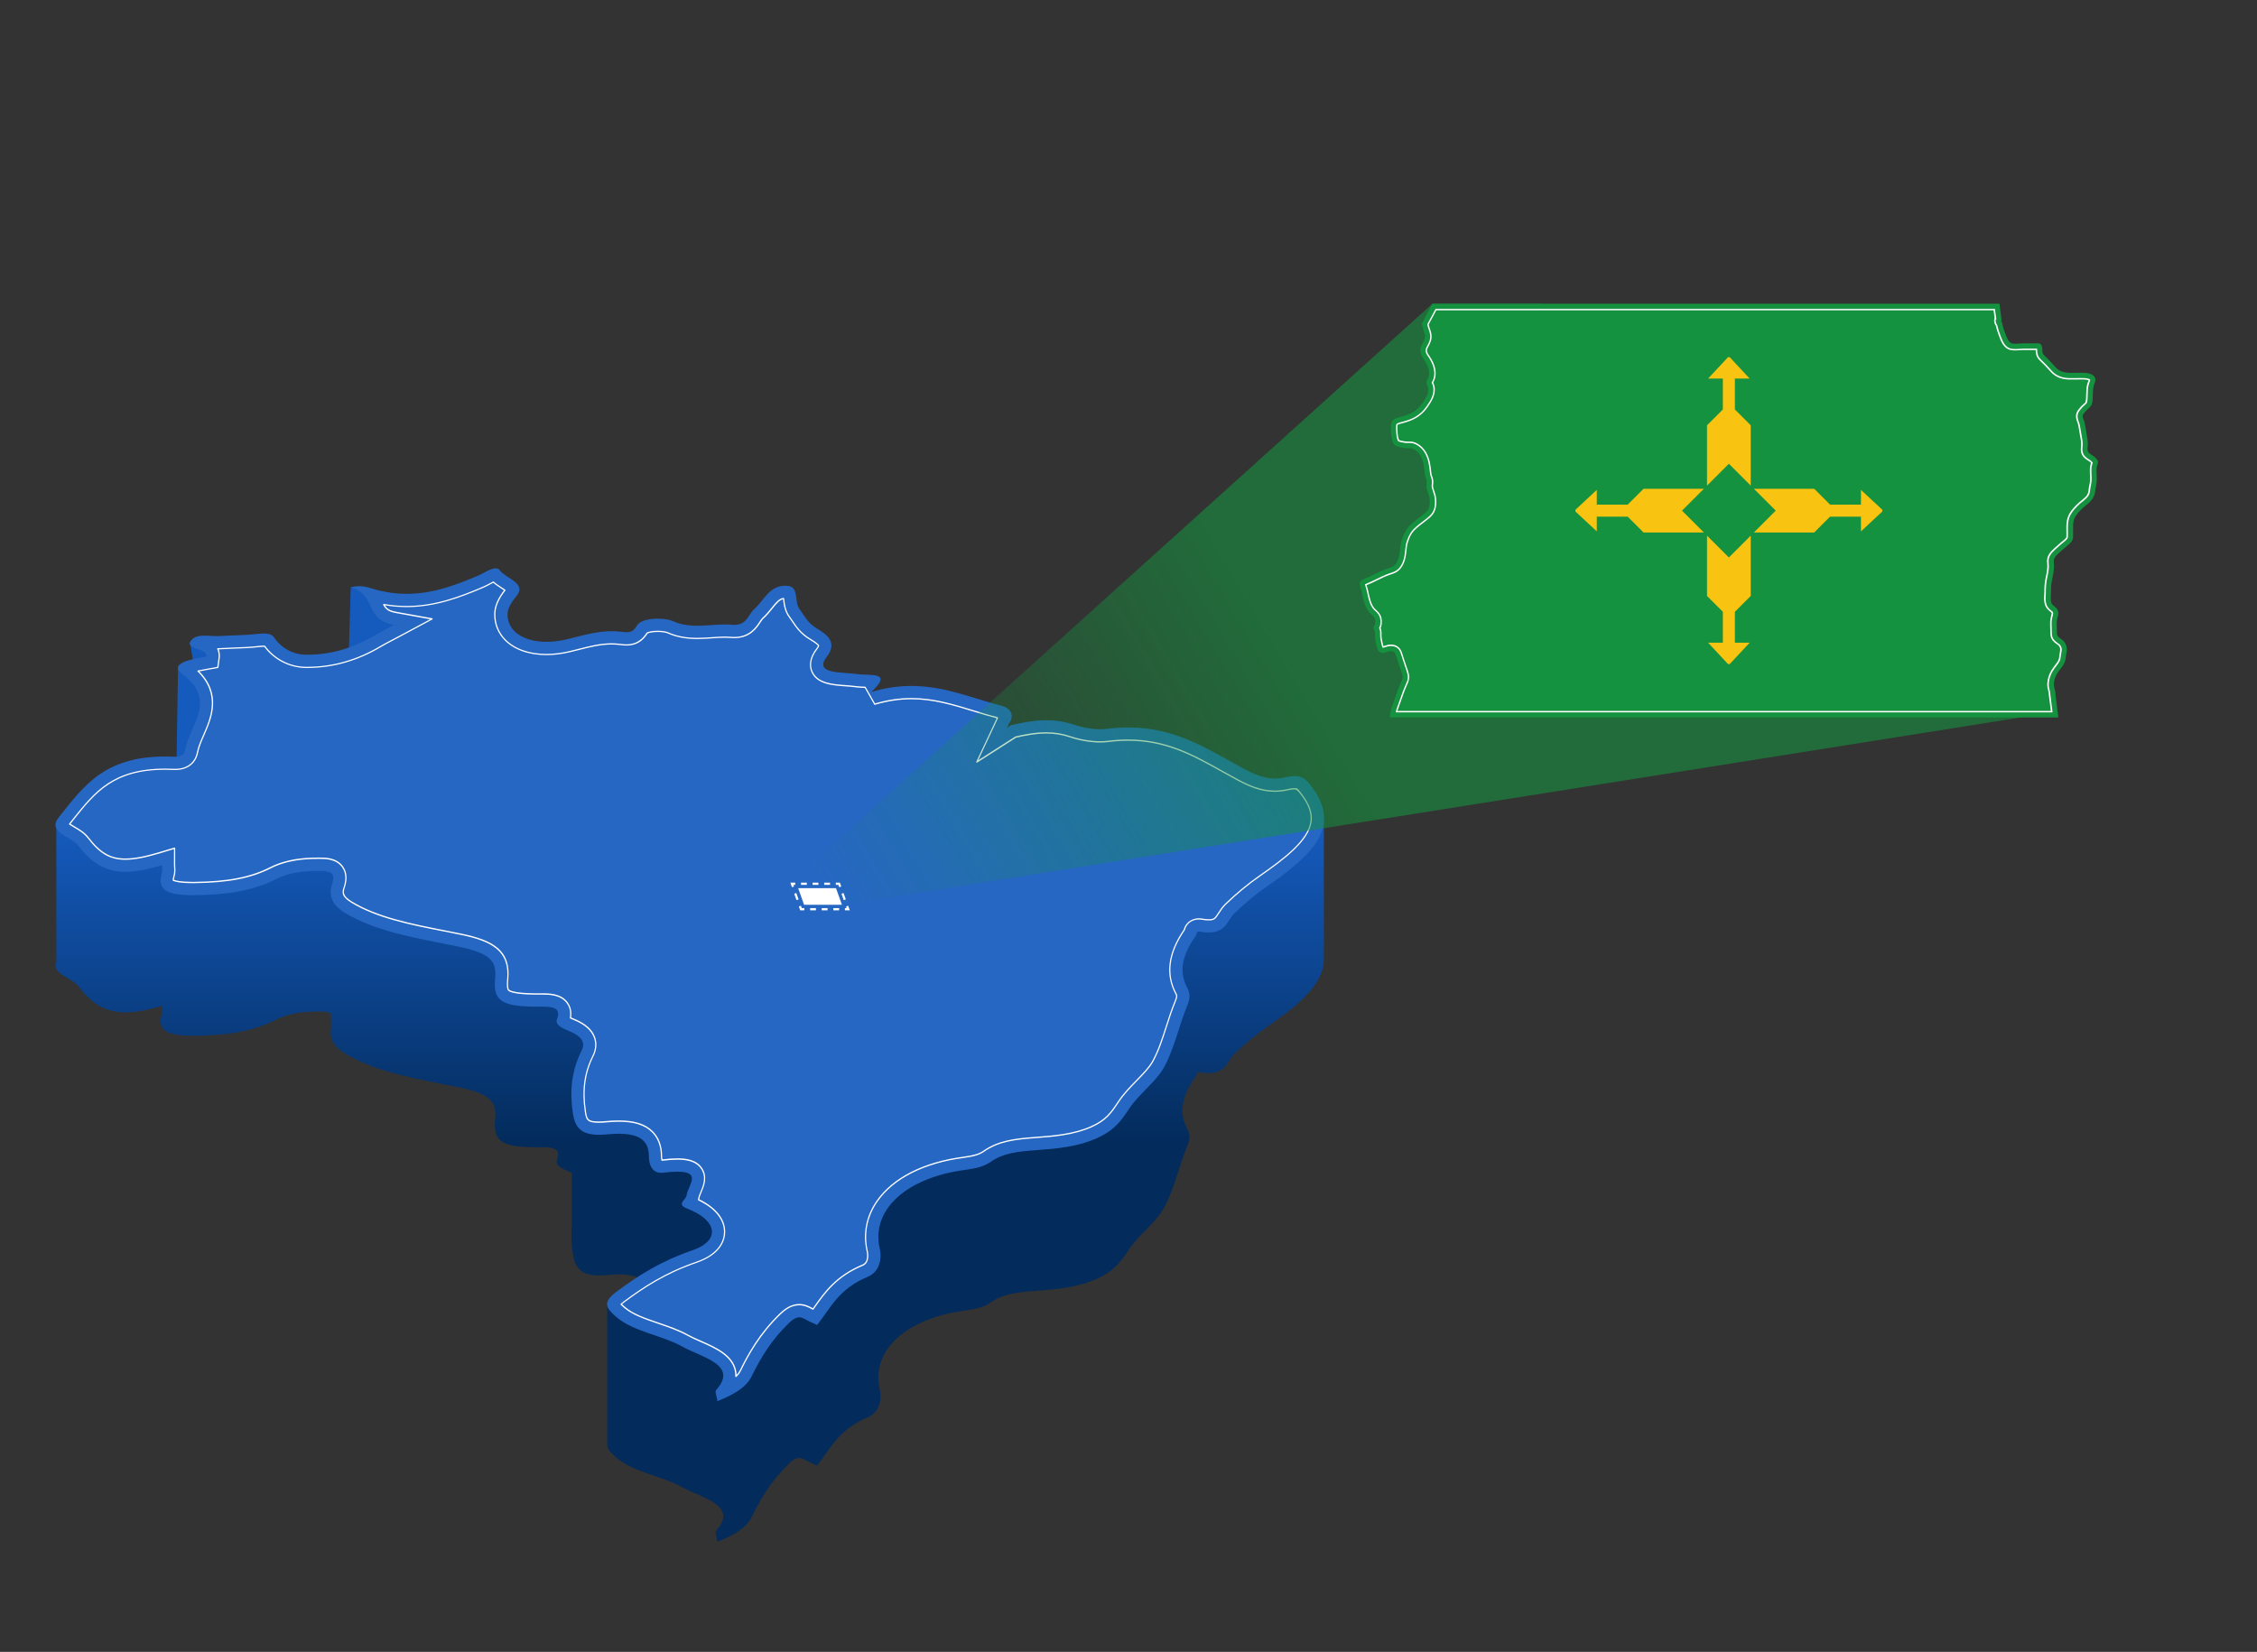 <?xml version="1.0" encoding="UTF-8"?><svg id="Layer_1" xmlns="http://www.w3.org/2000/svg" xmlns:xlink="http://www.w3.org/1999/xlink" viewBox="0 0 1024 749.5"><rect x="0" y="0" width="1024" height="749.5" fill="#333333" stroke="none"/><defs><style>.cls-1{fill:url(#linear-gradient);}.cls-2{fill:#f9c312;}.cls-3{fill:#fff;}.cls-4{fill:#15923f;}.cls-5{fill:#2667c3;}.cls-6{fill:url(#linear-gradient-2);}</style><linearGradient id="linear-gradient" x1="312.93" y1="373.28" x2="312.93" y2="519.74" gradientTransform="matrix(1, 0, 0, 1, 0, 0)" gradientUnits="userSpaceOnUse"><stop offset="0" stop-color="#155bbe"/><stop offset="1" stop-color="#032b5b"/></linearGradient><linearGradient id="linear-gradient-2" x1="608.21" y1="338.5" x2="406.84" y2="457.75" gradientTransform="matrix(1, 0, 0, 1, 0, 0)" gradientUnits="userSpaceOnUse"><stop offset="0" stop-color="#15923f" stop-opacity=".6"/><stop offset="1" stop-color="#15923f" stop-opacity="0"/></linearGradient></defs><g><path class="cls-1" d="M600.64,435.89c.03-.62,.03-1.24,0-1.86v-61.84l-99.61,7.41-63.18-33.31s-41.27-7.01-76.85-12.9c-.4-2.11-1.26-3.78-4.24-3.87-2.84-.09-4.94,.77-6.67,2.07-12.02-1.98-22.71-3.7-29.97-4.82-29.86-4.59-88.45-20.1-88.45-20.1l-21.82-22.4s-6.32-3.45-12.64-5.17-20.91-10.27-20.91-10.27l-17.17-2.38-.97,33.33s9.76,12.06,8.04,13.21-48.24-20.11-48.24-20.11h-31.57l1.71,9.82h-7.31l-.73,45.32-22.97,3.45-31.53,24.37v60.6c-.51,1.21-.44,2.24,0,3.15h0c1.55,3.19,7.71,4.91,9.93,7.83,9.52,12.51,19.08,14.62,37.99,8.95,0,1.25,.28,2.41-.04,3.5-.8,2.71-.76,4.77,.18,6.31v.03h.01c1.72,2.77,6.41,3.83,14.61,3.75,13.98-.14,26.18-1.76,37.14-7.34,4.67-2.38,10.55-3.49,16.72-3.64,3.58-.09,6.58-.18,8.09,.92v6.93c-.19,1.12-.21,2.26,0,3.4v.03h0c.49,2.61,2.23,5.22,6.21,7.66,14.62,8.97,34.26,11.8,51.74,15.42,14.63,3.03,17.24,6.77,16.51,14.3-.4,4.12-.02,7,1.61,8.98h0c2.31,2.79,7.12,3.79,15.84,3.92,6.05,.09,13.16-.93,10.6,5.76-.98,2.55,2.57,4.12,5.79,5.46,.32,.14,.63,.27,.94,.41v23.95c-.24,2.79-.23,5.6,0,8.46h0c.12,1.47,.28,2.94,.51,4.44,1.11,7.4,4.72,10.5,15.39,9.5,10.53-.99,16.46,.57,18.37,5.64l-18.2,8.26v62.52h.02c-.42,2.16,1.34,4.04,4.16,6.47,7.66,6.62,20.71,8.27,29.74,13.32,8.94,5,25.66,8.24,15.63,19.61-.91,1.03,.17,2.74,.44,5.21,8-3.13,13.23-6.46,15.65-11.44,4.1-8.42,8.98-16.46,16.84-24.02,4.6-4.43,6.08-2.13,9.48-.58,1.08,.5,2.15,1.01,3.23,1.51,6.17-7.86,9.81-16.43,22.92-21.86,5.26-2.18,6.62-7.96,5.49-12.79-4.03-17.33,11.69-32.19,38.84-35.75,4.89-.64,8.56-1.56,11.58-3.68,5.55-3.9,12.09-4.63,20.36-5.24,9.02-.66,18.67-1.43,27.51-5.35,8.52-3.78,11.43-8.34,15.02-13.72,4.33-6.49,12.23-12.12,15.77-18.72,4.78-8.9,6.55-18.42,10.33-27.56,1.22-2.94,1.71-5.34,.1-8.32-4.45-8.23-1.4-16.16,4-23.84,.45-.64-.24-2,1.95-1.63,11.64,1.99,11.81-4.87,15.5-8.4,4.55-4.36,9.26-8.36,14.91-12.29,12.93-9.01,25.04-18.4,25.68-29.91h0Z"/><path class="cls-5" d="M367.45,599.7c-3.39-1.54-4.88-3.84-9.48,.58-7.86,7.56-12.74,15.6-16.84,24.02-2.42,4.98-7.65,8.3-15.65,11.44-.27-2.47-1.34-4.19-.44-5.21,10.03-11.37-6.7-14.61-15.63-19.61-9.03-5.05-22.08-6.71-29.74-13.32-4.74-4.09-6.54-6.61,.12-11.57,10.07-7.49,20.23-13.87,34.25-18.68,13.2-4.52,11.3-13.77-2.16-18.91-5.33-2.04-.65-4.04-.42-5.89,.67-5.28,9.41-12.89-10.57-10.45-5.48,.67-6.5-4.54-6.5-7.41,.01-8.52-5.98-11.21-19.07-9.98-10.67,1-14.29-2.1-15.39-9.5-1.48-9.91-.74-19.23,3.96-28.55,1.99-3.94-.44-6.63-5.4-8.7-3.22-1.35-6.76-2.91-5.79-5.46,2.55-6.68-4.55-5.66-10.6-5.76-14.91-.23-18.42-2.98-17.45-12.9,.73-7.53-1.88-11.27-16.51-14.3-17.48-3.62-37.12-6.44-51.74-15.42-6.92-4.25-7.08-9.02-5.65-13.35,1.97-5.93-2.51-5.72-8.65-5.58-6.17,.15-12.05,1.26-16.72,3.64-10.97,5.58-23.16,7.2-37.14,7.34-12.76,.13-17.06-2.48-14.8-10.09,.32-1.09,.04-2.25,.04-3.5-18.91,5.67-28.47,3.56-37.99-8.95-3.17-4.16-14.4-5.9-8.72-12.93,11.26-13.96,20.92-28.75,52.18-27.35,4.05,.18,4.78-1.59,5.08-3.18,2.14-11.31,14.6-22.28-1.06-34.07-7.03-5.29,4.29-7.06,10.77-8.2,.57-4.07-10.6-3.13-6.93-7.43,2.75-3.24,8.32-1.6,12.7-1.87,5.82-.36,11.74-.3,17.46-.97,3.21-.38,6.16-.21,7.2,1.38,2.86,4.37,8.07,8.01,14.72,8.07,11.77,.1,22.14-3.44,30.83-8.61,2.63-1.57,5.5-2.98,9.12-4.92-14.04-2.53-7.39-13.3-19.68-17.11,5.55-1.27,8.39,.37,11.74,1.24,17.75,4.64,32.23-.62,46.21-6.58,3.27-1.39,7.71-4.94,9.73-2.24,2.71,3.63,12.29,5.8,7.53,11.53-2.09,2.52-4.06,5.45-4.1,8.2-.14,10.03,11.94,15.02,26.83,11.52,8.04-1.89,15.79-4.6,24.96-3.41,3.69,.48,5.14,.14,7-2.97,2.04-3.42,12.03-3.76,16.31-1.86,8.96,3.98,17.93,.82,26.73,1.61,6.83,.61,7.11-4.49,10.19-7.19,4.42-3.88,6.66-10.77,14.49-10.52,6.18,.19,3.25,7.13,6.03,10.74,2.33,3.03,3.47,6.13,7.98,8.76,5.15,3.01,8.98,6.67,4.37,12.66-6.21,8.06,6.61,6.9,13.52,7.91,6.01,.87,16.88-1.32,6.59,8.16,24.34-7.26,40.94,1.64,58.78,6.13,5.05,1.27,6.24,4.87,3.62,8.33-.26,.58-.53,1.16-.8,1.73,.59-.37,1.17-.75,1.76-1.12,9.53-2.26,18.82-3.62,28.77-.21,4.24,1.45,10.11,2.44,14.67,1.86,28.07-3.56,44.48,8.62,62.46,18.2,5.82,3.1,11.47,5.36,18.14,3.86,8.26-1.86,9.7,.6,12.68,4.55,14.21,18.82-2.28,32.15-20.34,44.73-5.64,3.93-10.36,7.93-14.91,12.29-3.68,3.53-3.86,10.4-15.5,8.4-2.19-.38-1.5,.99-1.95,1.63-5.41,7.68-8.45,15.61-4,23.84,1.61,2.98,1.11,5.38-.1,8.32-3.78,9.14-5.55,18.66-10.33,27.56-3.55,6.6-11.44,12.23-15.77,18.72-3.59,5.37-6.5,9.94-15.02,13.72-8.84,3.92-18.5,4.69-27.51,5.35-8.28,.61-14.81,1.34-20.36,5.24-3.01,2.12-6.69,3.04-11.58,3.68-27.15,3.56-42.87,18.42-38.84,35.75,1.12,4.83-.23,10.61-5.49,12.79-13.1,5.43-16.75,14-22.92,21.86l-3.23-1.51Z"/><path class="cls-3" d="M333.89,624.83s-.08,0-.12-.02c-.11-.05-.17-.16-.17-.27,.03-.89-.05-1.79-.25-2.67-1.5-6.81-8.95-10.08-15.51-12.97-2.15-.94-4.15-1.83-5.77-2.73-4.15-2.32-8.88-3.94-13.44-5.5-6.02-2.06-11.69-3.99-15.39-7.19-.66-.57-1.21-1.07-1.62-1.48-.06-.05-.09-.13-.09-.21,0-.08,.04-.15,.09-.21,.4-.36,.88-.75,1.43-1.16,8.63-6.42,18.57-13.03,32.76-17.89,10.88-3.73,12.6-10,12.66-13.4,.1-5.71-4.04-10.86-11.66-14.49-.13-.06-.19-.2-.15-.34,.1-.34,.17-.7,.22-1.05,.06-.42,.44-1.33,.86-2.31,1.15-2.69,2.89-6.75,.37-10.56-2.48-3.75-7.29-4.18-10.7-4.18-1.97,0-4.26,.16-7.01,.49-.13,.03-.27-.07-.31-.2-.09-.29-.23-.91-.23-1.76,0-4.58-1.35-8.27-4.03-10.96-3.25-3.26-8.03-4.78-15.04-4.78-1.82,0-3.77,.1-5.97,.31-1.13,.11-2.16,.16-3.08,.16-5.38,0-5.85-1.29-6.41-5.03-1.45-9.72-.36-17.76,3.43-25.29,1.8-3.58,1.37-6.53,.68-8.38-1.21-3.27-4.1-5.82-8.85-7.81-.41-.17-1.18-.49-1.89-.83-.12-.05-.18-.18-.16-.31,.51-3.05-.4-5.18-1.26-6.42-2.81-4.09-8.26-4.09-11.51-4.09h-2.71c-.3,.01-.59,.01-.87,0-8.82-.13-11.12-1.25-11.7-1.91-.24-.27-.76-1.3-.4-5,1.26-12.94-7.04-17.31-20.84-20.17-2.56-.53-5.16-1.04-7.79-1.56-15.02-2.96-30.55-6.01-42.2-13.16-4.68-2.88-3.99-4.97-3.32-6.99,1.2-3.63,.94-6.67-.77-9.04-2.72-3.76-7.58-3.76-10.19-3.76-.85,0-1.75,.02-2.7,.04h-.31c-7.49,.19-13.9,1.61-19.06,4.23-8.99,4.57-19.37,6.59-34.73,6.74h-.81c-5.85,0-8.08-.68-8.89-1.08-.1-.05-.16-.16-.16-.27,.02-.31,.09-.87,.34-1.73,.5-1.69,.39-3.18,.31-4.26v-.12c-.03-.22-.04-.44-.04-.67v-7.33l-7.02,2.11c-6.18,1.85-11.09,2.75-15.03,2.75-6.92,0-11.7-2.74-17.06-9.78-1.66-2.18-4.11-3.63-6.27-4.9-.62-.37-1.46-.86-2.14-1.31-.07-.04-.11-.12-.12-.2-.01-.08,0-.16,.06-.22,.54-.67,1.08-1.35,1.62-2.02l.12-.16c9.75-12.24,18.17-22.8,41.83-22.8,1.21,0,2.48,.03,3.76,.09,.28,.01,.54,.02,.8,.02,5.37,0,8.97-2.78,9.89-7.63,.46-2.43,1.62-5.08,2.85-7.89,3.18-7.27,8-18.26-2.57-28.62-.08-.07-.1-.18-.08-.29,.03-.1,.11-.18,.22-.2,1.61-.34,3.26-.63,4.25-.8l4.53-.8,.55-3.93c.21-1.53,.02-2.93-.57-4.16-.04-.09-.04-.19,.01-.27,.05-.08,.14-.14,.24-.14,.34,0,.68-.02,1.01-.04,2.06-.13,4.18-.2,6.24-.28,3.77-.13,7.67-.27,11.52-.73,.74-.09,1.41-.13,1.98-.13,.21,0,.38,0,.53,.02,.09,0,.16,.05,.21,.12,4.33,5.88,11.24,9.42,18.5,9.48h.53c11.54,0,22.69-3.15,33.14-9.38,1.62-.96,3.39-1.89,5.44-2.96l.12-.06c1.05-.55,2.16-1.13,3.35-1.77l13.8-7.4-15.41-2.78c-3.68-.66-4.84-1.74-5.91-3.77-.05-.1-.04-.22,.02-.3,.07-.09,.18-.13,.28-.11,3.43,.61,6.89,.92,10.31,.92,13.03,0,24.31-4.34,34.75-8.79,1-.43,1.97-.95,2.91-1.45,.46-.24,1.06-.57,1.61-.84,.11-.05,.23-.03,.32,.04,1.17,1.05,2.53,1.94,3.72,2.71,.41,.27,.95,.62,1.44,.96,.07,.04,.11,.11,.12,.19,.01,.08,0,.16-.06,.22-2.99,3.81-4.46,7.27-4.51,10.55-.06,4.47,1.54,8.5,4.65,11.65,4.15,4.21,10.71,6.52,18.5,6.52,3.34,0,6.83-.42,10.39-1.26,1.43-.34,2.85-.7,4.27-1.06,5.06-1.29,9.83-2.5,14.89-2.5,1.32,0,2.58,.08,3.85,.25,1.19,.15,2.09,.22,2.92,.22,5.2,0,7.71-3.03,9.15-5.3,.03-.05,.07-.09,.13-.11,.78-.35,2.54-.75,4.92-.75,2.16,0,3.94,.35,4.68,.68,3.89,1.73,8.07,2.53,13.18,2.53,2.3,0,4.54-.15,6.7-.3,2.05-.14,3.99-.28,5.87-.28,.98,0,1.87,.04,2.7,.11,.53,.05,1.06,.07,1.57,.07,6.9,0,9.84-4.46,11.41-6.86,.49-.74,.94-1.42,1.3-1.74,1.64-1.44,2.97-3.1,4.14-4.57,2.34-2.93,3.56-4.25,5.45-4.54,.08-.01,.16,0,.22,.05,.06,.05,.1,.12,.11,.19l.07,.56c.28,2.23,.64,5.18,2.6,7.74,.47,.61,.91,1.28,1.38,1.98,1.65,2.48,3.7,5.56,8.17,8.17,2.7,1.58,3.46,2.52,3.66,2.85,.04,.07,.05,.15,.03,.23-.07,.23-.28,.73-.9,1.54-3.47,4.5-3.07,7.98-2.11,10.1,2.35,5.24,9.07,5.72,14.99,6.15,1.55,.11,3.01,.22,4.18,.39,1.54,.22,3.13,.28,4.67,.33,.1,0,.19,.06,.24,.15l4.24,7.45c5.62-1.65,11.02-2.46,16.52-2.46,10.06,0,18.76,2.67,27.97,5.49,3.62,1.11,7.36,2.26,11.15,3.21,.08,.02,.15,.08,.19,.15,.04,.08,.04,.16,0,.24l-.19,.42c-.22,.5-.45,.99-.69,1.48l-8.1,17.25,16.83-10.77s.06-.03,.09-.04c3.84-.89,8.89-1.9,13.93-1.9,3.85,0,7.41,.58,10.87,1.76,4.25,1.45,9.33,2.32,13.59,2.32,1.24,0,2.43-.07,3.54-.21,3.09-.39,6.14-.59,9.08-.59,17.47,0,29.77,6.88,42.79,14.16,2.38,1.33,4.84,2.71,7.34,4.04,4.85,2.58,10.2,4.98,16.48,4.98,1.8,0,3.63-.2,5.42-.61,1.47-.33,2.68-.5,3.57-.5,1.3,0,1.37,.09,3.2,2.53l.36,.48c3.39,4.49,4.74,8.57,4.12,12.46-1.38,8.65-12.23,16.85-23.23,24.51-5.46,3.8-10.4,7.88-15.56,12.83-1.37,1.32-2.3,2.76-3.12,4.03-1.63,2.53-2.07,3.21-4.8,3.21-.83,0-1.8-.09-2.88-.28-.56-.1-1.08-.14-1.58-.14-2.43,0-5.37,1.25-6.3,4.76,0,.03-.02,.06-.04,.09-7.19,10.38-8.45,20.05-3.76,28.73,.46,.85,.62,1.32-.34,3.64-1.6,3.87-2.84,7.75-4.04,11.5-1.76,5.49-3.42,10.67-6.05,15.57-1.57,2.93-4.46,5.89-7.51,9.02-2.83,2.9-5.75,5.9-7.99,9.26l-.24,.35c-3.35,5.03-5.57,8.35-12.45,11.41-8.12,3.6-17.46,4.29-25.7,4.9-9.02,.66-16.45,1.54-23.1,6.22-1.91,1.34-4.56,2.13-9.15,2.74-17.98,2.36-31.86,9.39-39.08,19.81-4.71,6.8-6.22,14.61-4.37,22.59,.05,.21,1.14,5.1-2.27,6.51-11.86,4.91-17.08,12.31-21.69,18.84l-.7,1c-.08,.12-.24,.16-.37,.09l-.31-.17c-1.4-.77-3.32-1.82-5.82-1.82-3.73,0-6.59,2.34-8.42,4.1-9.21,8.86-14.44,18.32-17.96,25.56-.49,1-1.18,1.93-2.13,2.83-.05,.05-.13,.08-.2,.08Zm-51.65-33.04c.37,.36,.84,.77,1.38,1.24,3.62,3.13,9.24,5.05,15.19,7.08,4.61,1.57,9.36,3.2,13.55,5.54,1.59,.89,3.58,1.77,5.7,2.69,6.72,2.95,14.3,6.29,15.87,13.38,.15,.7,.24,1.4,.26,2.11,.66-.7,1.16-1.42,1.53-2.18,3.55-7.29,8.81-16.8,18.08-25.73,1.9-1.83,4.89-4.26,8.82-4.26,2.65,0,4.64,1.09,6.09,1.89l.09,.05,.56-.79c4.65-6.59,9.93-14.06,21.94-19.04,2.96-1.23,1.97-5.66,1.93-5.85-1.89-8.14-.35-16.11,4.46-23.05,7.31-10.55,21.33-17.67,39.48-20.05,4.49-.59,7.07-1.35,8.89-2.64,6.78-4.76,14.28-5.65,23.39-6.32,8.19-.6,17.48-1.29,25.51-4.85,6.73-2.99,8.91-6.26,12.21-11.2l.24-.35c2.27-3.41,5.21-6.42,8.05-9.33,3.03-3.11,5.89-6.04,7.42-8.9,2.61-4.85,4.26-10.01,6.01-15.46,1.21-3.77,2.45-7.66,4.06-11.55,.9-2.17,.73-2.48,.37-3.15-4.8-8.88-3.53-18.73,3.76-29.29,1.03-3.79,4.32-5.13,6.84-5.13,.54,0,1.09,.05,1.68,.15,1.04,.18,1.98,.27,2.78,.27,2.41,0,2.7-.45,4.31-2.95,.84-1.3,1.79-2.77,3.21-4.13,5.18-4.97,10.15-9.06,15.63-12.88,10.9-7.59,21.65-15.71,22.99-24.13,.59-3.73-.72-7.66-4.01-12.02l-.36-.48q-1.73-2.3-2.74-2.3c-.86,0-2.02,.16-3.45,.48-1.83,.41-3.7,.62-5.55,.62-6.4,0-11.83-2.42-16.75-5.04-2.5-1.33-4.96-2.71-7.35-4.04-12.96-7.24-25.19-14.09-42.51-14.09-2.91,0-5.94,.2-9,.59-1.13,.14-2.35,.22-3.61,.22-4.32,0-9.47-.88-13.77-2.35-3.4-1.16-6.9-1.73-10.69-1.73-4.96,0-9.95,1-13.75,1.88l-17.63,11.28c-.11,.07-.25,.06-.34-.03s-.12-.22-.07-.34l8.53-18.15c.23-.49,.46-.98,.68-1.47l.05-.11c-3.69-.94-7.33-2.06-10.85-3.14-9.17-2.81-17.82-5.47-27.8-5.47-5.51,0-10.93,.82-16.57,2.5-.13,.04-.27-.02-.33-.13l-4.27-7.51c-1.51-.05-3.06-.11-4.58-.33-1.14-.17-2.6-.27-4.13-.38-6.09-.44-12.99-.93-15.48-6.49-1.01-2.26-1.46-5.96,2.18-10.69,.47-.61,.67-1.01,.76-1.23-.25-.34-1.04-1.17-3.39-2.54-4.59-2.68-6.68-5.82-8.36-8.35-.46-.7-.9-1.35-1.36-1.95-2.06-2.68-2.43-5.72-2.71-7.95l-.04-.33c-1.53,.35-2.64,1.57-4.8,4.27-1.18,1.48-2.53,3.17-4.21,4.64-.3,.27-.77,.98-1.19,1.61-1.65,2.5-4.69,7.13-11.9,7.13-.53,0-1.07-.03-1.62-.07-.81-.07-1.68-.11-2.65-.11-1.87,0-3.79,.13-5.83,.27-2.17,.15-4.42,.31-6.74,.31-5.19,0-9.46-.82-13.42-2.58-.68-.3-2.37-.63-4.45-.63-2.21,0-3.84,.35-4.61,.67-1.52,2.38-4.17,5.49-9.59,5.49-.86,0-1.79-.07-3-.23-1.25-.16-2.49-.24-3.78-.24-4.98,0-9.72,1.21-14.74,2.48-1.43,.36-2.86,.73-4.29,1.06-3.6,.84-7.14,1.27-10.52,1.27-7.94,0-14.65-2.38-18.91-6.69-3.21-3.26-4.88-7.43-4.81-12.06,.05-3.34,1.5-6.83,4.44-10.65-.41-.28-.84-.56-1.18-.78-1.16-.76-2.48-1.61-3.65-2.64-.5,.25-1.02,.53-1.42,.74-.95,.51-1.94,1.04-2.96,1.47-10.49,4.47-21.84,8.83-34.97,8.83-3.25,0-6.55-.28-9.81-.83,.93,1.56,2.08,2.39,5.21,2.96l16.22,2.92c.12,.02,.21,.12,.23,.24s-.04,.24-.15,.3l-14.52,7.79c-1.19,.64-2.3,1.22-3.35,1.77l-.08,.04c-2.09,1.09-3.85,2.02-5.46,2.97-10.54,6.28-21.79,9.46-33.44,9.46h-.53c-7.4-.06-14.45-3.65-18.88-9.61-.11,0-.23,0-.36,0-.55,0-1.19,.04-1.91,.13-3.88,.46-7.79,.6-11.57,.73-2.05,.07-4.17,.15-6.22,.27-.2,.01-.4,.02-.61,.03,.5,1.23,.65,2.61,.45,4.09l-.58,4.14c-.02,.12-.11,.22-.23,.24l-4.74,.83c-.88,.15-2.28,.4-3.71,.69,10.35,10.52,5.52,21.55,2.31,28.88-1.22,2.78-2.36,5.4-2.81,7.77-.97,5.15-4.79,8.1-10.46,8.1-.26,0-.54,0-.82-.02-1.28-.06-2.53-.09-3.74-.09-23.39,0-31.73,10.47-41.38,22.59l-.12,.16c-.47,.59-.95,1.19-1.42,1.78,.61,.4,1.31,.81,1.84,1.12,2.21,1.3,4.71,2.77,6.44,5.05,5.23,6.87,9.89,9.55,16.6,9.55,3.88,0,8.74-.89,14.86-2.73l7.39-2.22c.09-.03,.18,0,.25,.04,.07,.05,.12,.14,.12,.23v7.72c0,.21,.02,.42,.03,.62v.12c.09,1.13,.21,2.68-.33,4.47-.19,.65-.27,1.1-.31,1.4,.79,.34,2.98,.94,8.46,.94h.81c15.26-.16,25.57-2.16,34.47-6.69,5.24-2.66,11.73-4.11,19.31-4.29h.31c.95-.03,1.86-.05,2.71-.05,2.71,0,7.77,0,10.65,4,1.83,2.53,2.11,5.74,.85,9.56-.65,1.97-1.22,3.68,3.08,6.32,11.56,7.1,27.04,10.14,42,13.09,2.64,.52,5.24,1.03,7.8,1.56,14.11,2.92,22.59,7.41,21.29,20.79-.37,3.81,.24,4.53,.26,4.56,.33,.37,2.12,1.58,11.28,1.72,.29,0,.57,0,.86,0h2.71c3.37-.01,9-.01,11.99,4.33,.9,1.3,1.85,3.5,1.39,6.62,.64,.3,1.31,.57,1.67,.73,4.9,2.05,7.9,4.71,9.17,8.14,.72,1.96,1.19,5.08-.71,8.84-3.74,7.42-4.81,15.35-3.38,24.95,.54,3.6,.89,4.54,5.84,4.54,.9,0,1.92-.05,3.03-.16,2.21-.21,4.18-.31,6.02-.31,7.17,0,12.08,1.57,15.45,4.94,2.79,2.8,4.21,6.62,4.2,11.36,0,.6,.08,1.06,.15,1.37,2.66-.31,4.89-.47,6.83-.47,3.54,0,8.56,.46,11.18,4.44,2.68,4.07,.87,8.3-.32,11.1-.27,.63-.77,1.79-.82,2.17-.04,.3-.1,.6-.17,.9,7.7,3.73,11.87,9.03,11.77,14.92-.06,3.55-1.84,10.09-13.05,13.93-14.11,4.84-24.01,11.42-32.6,17.81-.43,.32-.82,.63-1.16,.92Z"/><g><g><polygon class="cls-3" points="364.91 413.04 363.06 413.04 362.44 411.3 363.38 410.96 363.77 412.04 364.91 412.04 364.91 413.04"/><rect class="cls-3" x="360.85" y="405.22" width="1" height="3.09" transform="translate(-115.76 145.24) rotate(-19.65)"/><polygon class="cls-3" points="359.32 402.57 358.58 400.49 360.79 400.49 360.79 401.49 360 401.49 360.26 402.23 359.32 402.57"/><path class="cls-3" d="M376.58,401.49h-2.63v-1h2.63v1Zm-5.26,0h-2.63v-1h2.63v1Zm-5.26,0h-2.63v-1h2.63v1Z"/><polygon class="cls-3" points="380.74 402.57 380.36 401.49 379.21 401.49 379.21 400.49 381.06 400.49 381.69 402.23 380.74 402.57"/><rect class="cls-3" x="382.27" y="405.22" width="1" height="3.09" transform="translate(-114.51 152.44) rotate(-19.65)"/><polygon class="cls-3" points="385.55 413.04 383.34 413.04 383.34 412.04 384.13 412.04 383.86 411.3 384.8 410.96 385.55 413.04"/><path class="cls-3" d="M380.71,413.04h-2.63v-1h2.63v1Zm-5.26,0h-2.63v-1h2.63v1Zm-5.26,0h-2.63v-1h2.63v1Z"/></g><polygon class="cls-3" points="382 410.54 364.82 410.54 362.12 402.99 379.3 402.99 382 410.54"/></g></g><polygon class="cls-6" points="649.89 137.81 358.58 400.49 382 410.54 931.22 323.23 700 137.81 649.89 137.81"/><g><path class="cls-4" d="M908.31,146.62l-1.17-8.81h-257.25l-4.68,8.69c-.28,1.62,1.04,3.98,1.29,5.62,.34,2.26-1.47,3.72-1.92,5.74-.39,1.74,.04,3.24,1.03,4.65,1.69,2.39,3.46,5.54,2.5,8.64-.27,.87-.94,1.45-.93,2.41,0,.9,.61,1.58,.77,2.45,.44,2.56-1.37,5.12-2.72,7.08-2.37,3.45-5.43,4.94-9.52,6-1.89,.49-4.13,1.01-4.54,3.15-.27,1.4-.09,3.36,0,4.78,.08,1.28,.53,3.81,1.5,4.79s3.55,1.33,4.88,1.5c1.45,.18,2.55-.24,3.82,.44,1.35,.73,2.28,1.63,3.02,2.89,1.66,2.82,1.74,5.76,2.15,9,.11,.89,.58,1.58,.73,2.47,.16,1-.23,2.08-.07,3.07,.23,1.41,.87,2.78,1.22,4.14,.32,1.24,.35,3.09,.09,4.34-.42,2.06-1.63,2.84-3.24,4.13-2.5,2.01-5.42,3.89-7.17,6.59-.99,1.52-1.58,2.94-2.15,4.68-1.17,3.53-.32,7.72-2.73,10.89-.99,1.31-2.35,1.55-3.72,2.02-2.87,.99-5.48,2.41-8.25,3.73-1.03,.49-3.68,1.31-4.14,2.32-.56,1.25,.41,3.26,.65,4.39,.77,3.5,1.5,7.75,4.26,10.2,.83,.74,1.64,1.43,1.85,2.48,.1,.51,.1,1.54,0,2.05-.11,.57-.56,.9-.64,1.37-.18,.98,.26,1.03,.47,1.74,.24,.81,.11,1.53,.13,2.38,.05,1.56,.45,3.33,.83,4.83,.34,1.35,.78,2.42,2.17,2.7,1.64,.32,2.84-.79,4.38-.72,1.65,.08,1.86,.94,2.3,2.38,.75,2.47,1.64,4.94,2.45,7.37,.63,1.89,.61,2.41-.24,4.24-1.79,3.87-2.99,8.12-4.53,12.09l-.67,4.01h303.35l-1.34-10.69c.04-1.77-.8-2.84-.68-4.68,.09-1.55,.62-3.1,1.35-4.34,1.51-2.57,3.75-4.24,4.02-7.32,.19-2.18,.95-3.67,.16-5.73-.58-1.52-1.16-2.06-2.5-2.99-1.69-1.17-1.68-1.61-1.67-3.68,.01-1.71-.28-3.7,.15-5.35s.99-3.1-.3-4.71c-.79-.98-1.95-1.3-2.39-2.63s-.13-3.24-.13-4.68c0-2.22,.09-4.1,.59-6.27,.43-1.9,.76-3.82,.78-5.77,0-.92-.28-2.15,0-3.04,.48-1.53,2.8-3.19,3.98-4.33,1.28-1.24,2.79-2.1,3.86-3.47,1.01-1.3,.82-2.7,.82-4.25,0-2.36-.26-5.17,1.05-7.27,1.21-1.93,3.19-3.84,4.98-5.23,2.19-1.7,3.74-3.51,3.97-6.25,.13-1.6,.65-3.12,.72-4.74,.08-1.88-.15-3.78-.06-5.66,.05-1,.78-2.29,.61-3.22-.09-.47-1.25-1.63-1.65-2-.94-.86-2.56-1.33-2.98-2.62-.26-.79,.03-2.19,.04-3.02,.01-1.58-.22-2.83-.51-4.36-.46-2.38-.59-4.83-1.5-7.05-.7-1.72-.28-2.11,1.08-3.66,.95-1.08,2.36-1.83,2.79-3.32,.71-2.5,.14-5.51,.78-8.07,.31-1.23,1.22-2.51,.55-3.83-1.31-2.62-5.79-2.14-8.19-2.14-3.82,0-7.06,.42-9.75-2.67-1.57-1.8-3.18-3.42-4.9-5.09-1.39-1.35-.76-2.26-1.13-3.94-.44-1.98-1.64-1.67-3.29-1.67s-3.44,0-5.16,0c-1.58,0-3.66,.37-5.22,.03-1.78-.39-2.7-3.76-3.34-5.37-.51-1.3-.77-2.57-1.14-3.89-.15-.55-.72-.62-.51-1.46"/><path class="cls-3" d="M931.22,323.23h-297.94l.17-1.02c.57-1.52,1.08-3,1.58-4.43,.85-2.47,1.74-5.02,2.81-7.33,1.1-2.38,1.16-3.49,.34-5.97-.25-.75-.51-1.51-.77-2.27-.54-1.57-1.14-3.34-1.7-5.17-.43-1.41-1.14-3.77-4.39-3.91-1.12-.04-2.1,.27-2.79,.5-.46,.15-.77,.25-1.02,.27l-.24,.02-.09-.22c-.05-.14-.14-.37-.24-.78-.36-1.4-.72-3.01-.76-4.32,0-.2,0-.39,0-.58,.02-.68,.04-1.48-.23-2.4-.06-.21-.13-.39-.21-.55l-.07-.15,.08-.15c.21-.39,.35-.77,.43-1.17,.15-.81,.15-2.16,0-2.94-.36-1.8-1.59-2.89-2.58-3.77-1.98-1.76-2.71-5.15-3.35-8.14l-.18-.82c-.07-.33-.19-.72-.35-1.22-.11-.33-.29-.9-.37-1.32l-.05-.25,.22-.12c.51-.27,1.28-.58,1.69-.75,.42-.17,.79-.32,1.06-.45,.67-.32,1.33-.64,1.99-.97,2.05-1.01,3.97-1.96,6.01-2.66,.2-.07,.4-.13,.6-.19,1.24-.4,2.94-.94,4.22-2.63,1.88-2.48,2.18-5.31,2.44-7.8,.14-1.36,.28-2.65,.65-3.77,.5-1.51,1.01-2.79,1.89-4.14,1.17-1.8,3.05-3.24,5.04-4.76,.58-.44,1.12-.86,1.64-1.27l.43-.34c1.45-1.15,3.09-2.44,3.64-5.15,.33-1.62,.28-3.83-.12-5.39-.15-.59-.35-1.19-.58-1.85-.26-.75-.5-1.45-.6-2.09-.03-.15,0-.42,.05-.9,.07-.61,.15-1.36,.02-2.17-.11-.66-.31-1.2-.48-1.64-.12-.3-.21-.56-.24-.74-.06-.48-.11-.95-.17-1.42-.31-2.8-.63-5.66-2.29-8.48-.97-1.64-2.22-2.84-3.93-3.76-1.38-.75-2.63-.7-3.51-.68-.57,.02-.8,.02-1.13-.02-2.21-.27-3.09-.58-3.44-.78l-.11-.11c-.34-.54-.71-2.07-.78-3.22l-.04-.61c-.07-1.14-.17-2.68,0-3.59,.1-.53,.94-.83,2.66-1.28l.17-.04c3.85-1,7.83-2.53,10.86-6.94l.1-.14c1.52-2.21,3.6-5.23,3-8.67-.12-.67-.36-1.22-.54-1.62-.04-.09-.08-.17-.11-.22l-.09-.16,.22-.4c.19-.34,.44-.79,.62-1.36,1.3-4.16-.99-8.09-2.82-10.69-.68-.96-.88-1.8-.66-2.79,.11-.47,.39-.98,.71-1.58,.66-1.21,1.56-2.86,1.24-5.02-.13-.84-.42-1.69-.7-2.51-.2-.59-.5-1.46-.58-1.99l-.02-.11,3.77-7h253.81l.64,4.82-.26-.07c-.16,.93,.05,1.79,.62,2.55l.05,.11,.18,.71c.26,1,.52,2.02,.95,3.09,.09,.23,.19,.5,.29,.79,.78,2.15,1.96,5.4,4.72,6.01,.61,.13,1.29,.2,2.09,.2,.71,0,1.4-.05,2.08-.1h.13c.5-.04,.98-.08,1.41-.08h3.44c.58,0,1.16,0,1.74,0,.19,0,.39,0,.57-.01h.46l.03,.3c.01,.17,.02,.35,.03,.55,.03,1.07,.07,2.54,1.69,4.1,1.53,1.48,3.17,3.11,4.77,4.94,3.16,3.63,7.05,3.53,10.33,3.48,.7,0,1.38,0,2.23-.03,.31,0,.64-.01,1.03-.01,2.95,0,3.65,.41,3.92,.71l.11,.13-.04,.17c-.04,.2-.17,.53-.26,.78-.16,.43-.33,.88-.43,1.31-.38,1.5-.4,3.01-.43,4.47-.02,1.31-.05,2.54-.33,3.54-.11,.37-.57,.78-1.1,1.26-.35,.31-.79,.7-1.19,1.16l-.13,.15c-1.33,1.51-2.59,2.94-1.37,5.94,.53,1.31,.76,2.81,1,4.4,.11,.75,.23,1.49,.37,2.22,.3,1.55,.48,2.59,.47,3.89,0,.17-.02,.38-.04,.6v.12c-.1,.92-.21,2.05,.12,3.05,.54,1.65,1.92,2.51,2.83,3.07,.31,.19,.62,.39,.79,.54,.23,.21,.51,.5,.73,.74l.13,.14-.16,.53c-.18,.59-.38,1.25-.42,1.97-.05,1.06-.01,2.09,.03,3.09,.04,.92,.07,1.77,.03,2.59-.03,.69-.18,1.43-.33,2.2-.15,.78-.31,1.58-.39,2.45-.14,1.7-1,2.99-3.07,4.59-1.36,1.05-3.88,3.21-5.53,5.84-1.5,2.4-1.46,5.26-1.42,7.55,0,.34,.01,.65,.01,.96v.66c.03,1.13,.02,1.7-.32,2.15-.48,.61-1.13,1.13-1.89,1.74-.58,.46-1.16,.92-1.75,1.49-.24,.23-.53,.48-.84,.75l-.09,.08c-1.38,1.2-3.09,2.69-3.66,4.48-.33,1.04-.23,2.1-.16,2.95v.11c.03,.23,.05,.46,.05,.66-.01,1.52-.23,3.15-.72,5.27-.53,2.33-.64,4.4-.64,6.79,0,.33-.02,.7-.04,1.07v.1c-.08,1.34-.17,2.85,.3,4.25,.5,1.49,1.5,2.27,2.16,2.8,.26,.21,.49,.38,.62,.55,.38,.48,.38,.73-.02,2.21l-.12,.45c-.39,1.51-.32,3.08-.26,4.48,.02,.5,.04,.98,.04,1.44-.02,2.45,.1,3.81,2.67,5.61,1.13,.79,1.3,.98,1.66,1.91,.31,.8,.21,1.43-.02,2.67-.11,.59-.23,1.26-.3,2.03-.11,1.36-.79,2.3-1.97,3.86-.55,.72-1.17,1.53-1.73,2.47-.96,1.63-1.55,3.54-1.66,5.39-.08,1.34,.19,2.37,.41,3.2,.16,.61,.28,1.06,.27,1.57v.19l.02,.14,1.01,8.06Zm-297.16-.67h296.4l-.94-7.5v-.24c.01-.42-.1-.83-.24-1.39-.23-.87-.52-1.96-.43-3.41,.12-1.95,.74-3.97,1.76-5.69,.57-.97,1.21-1.81,1.77-2.54,1.11-1.45,1.74-2.33,1.84-3.51,.07-.8,.19-1.49,.3-2.09,.21-1.17,.29-1.68,.05-2.31-.29-.76-.36-.86-1.41-1.6-2.84-1.98-2.98-3.63-2.96-6.16,0-.45-.02-.92-.04-1.39-.06-1.46-.13-3.09,.28-4.69l.12-.46c.36-1.34,.32-1.39,.14-1.62-.08-.1-.3-.27-.51-.44-.73-.58-1.83-1.44-2.39-3.11-.51-1.52-.42-3.1-.34-4.5v-.1c.03-.36,.05-.71,.05-1.03,0-2.43,.12-4.54,.66-6.93,.47-2.07,.69-3.65,.7-5.13,0-.18-.02-.39-.04-.59v-.11c-.09-.92-.19-2.05,.18-3.21,.62-1.96,2.41-3.52,3.85-4.77l.1-.08c.3-.26,.58-.51,.81-.73,.61-.59,1.24-1.09,1.79-1.53,.73-.58,1.35-1.08,1.78-1.63,.19-.24,.21-.62,.19-1.73v-.66c0-.31-.01-.62-.02-.94-.04-2.4-.09-5.37,1.52-7.94,1.7-2.72,4.29-4.93,5.69-6.01,1.9-1.47,2.69-2.63,2.81-4.12,.08-.91,.24-1.73,.4-2.53,.15-.75,.29-1.45,.32-2.1,.04-.79,0-1.63-.03-2.51-.04-1.04-.08-2.08-.03-3.17,.04-.8,.25-1.51,.45-2.13l.05-.17c-.18-.2-.39-.4-.56-.56-.11-.11-.43-.3-.67-.45-1-.62-2.51-1.55-3.13-3.44-.37-1.13-.26-2.34-.17-3.32v-.13c.03-.2,.05-.39,.05-.54,.01-1.25-.16-2.25-.46-3.76-.14-.74-.26-1.48-.37-2.23-.24-1.56-.46-3.03-.96-4.26-1.38-3.39,.14-5.11,1.48-6.64l.13-.15c.43-.48,.88-.89,1.25-1.21,.36-.32,.85-.76,.91-.95,.26-.91,.28-2.1,.31-3.37,.03-1.49,.06-3.04,.45-4.62,.11-.46,.29-.93,.44-1.33,.07-.18,.14-.38,.2-.54-.28-.15-1.08-.39-3.28-.39-.38,0-.71,0-.95,.01-.99,.02-1.6,.02-2.3,.03-3.43,.04-7.48,.14-10.84-3.71-1.58-1.82-3.21-3.43-4.73-4.9-1.81-1.76-1.86-3.51-1.89-4.57,0-.07,0-.13,0-.2-.14,0-.28,0-.41,0-.58,0-1.16,0-1.74,0h-3.44c-.42,0-.89,.03-1.37,.06h-.13c-.69,.06-1.4,.11-2.13,.11-.85,0-1.58-.07-2.24-.21-3.13-.69-4.38-4.14-5.21-6.43-.1-.29-.2-.55-.29-.77-.44-1.11-.71-2.15-.97-3.15l-.17-.66c-.73-1.01-.94-2.15-.63-3.39l.06-.23-.45-3.36h-252.82l-3.47,6.45c.09,.49,.36,1.28,.53,1.76,.29,.86,.6,1.74,.73,2.64,.36,2.38-.61,4.15-1.31,5.44-.3,.55-.56,1.03-.65,1.41-.18,.81-.03,1.44,.55,2.26,1.91,2.71,4.3,6.83,2.91,11.27-.2,.63-.47,1.13-.67,1.49l-.04,.07s.04,.07,.05,.11c.19,.43,.46,1.03,.59,1.78,.64,3.7-1.53,6.86-3.11,9.16l-.1,.14c-3.15,4.59-7.27,6.18-11.24,7.21l-.17,.04c-.5,.13-2,.52-2.18,.79-.15,.8-.05,2.29,.02,3.38l.04,.63c.07,1.14,.41,2.39,.64,2.83,.27,.13,1.05,.4,3.11,.66,.29,.03,.6,.03,.96,.02,.23,0,.41,0,.59,0,.88,0,2.06,.09,3.33,.77,1.82,.98,3.15,2.26,4.19,4.01,1.73,2.94,2.06,5.87,2.37,8.71,.05,.49,.11,.97,.17,1.44,.01,.1,.11,.37,.2,.59,.18,.47,.4,1.05,.52,1.78,.15,.9,.06,1.71-.01,2.35-.02,.17-.07,.62-.06,.72,.1,.59,.33,1.26,.57,1.98,.23,.68,.44,1.29,.59,1.91,.42,1.64,.47,3.98,.12,5.69-.6,2.94-2.34,4.32-3.88,5.53l-.43,.34c-.52,.42-1.06,.83-1.61,1.25-1.98,1.52-3.82,2.93-4.92,4.63-.84,1.29-1.34,2.53-1.82,3.99-.35,1.05-.48,2.3-.62,3.62-.27,2.58-.58,5.51-2.57,8.14-1.41,1.86-3.23,2.44-4.55,2.86-.19,.06-.39,.12-.58,.19-2,.69-3.91,1.63-5.93,2.62-.67,.33-1.33,.66-2,.98-.28,.14-.67,.29-1.1,.47-.35,.14-.94,.38-1.41,.6,.09,.35,.22,.74,.3,1,.16,.51,.29,.92,.37,1.28l.18,.82c.62,2.89,1.33,6.16,3.14,7.78,1.01,.9,2.39,2.13,2.8,4.14,.17,.86,.18,2.3,0,3.19-.08,.42-.22,.82-.42,1.22,.06,.15,.12,.31,.17,.48,.31,1.02,.28,1.89,.26,2.58,0,.21-.01,.38,0,.57,.04,1.25,.4,2.81,.74,4.18,.05,.18,.09,.33,.12,.44,.16-.04,.37-.11,.6-.19,.75-.25,1.79-.6,3.04-.54,3.73,.17,4.59,3.02,5,4.39,.55,1.82,1.16,3.59,1.69,5.15,.26,.76,.52,1.52,.77,2.27,.88,2.62,.8,3.95-.36,6.46-1.06,2.28-1.93,4.81-2.78,7.26-.5,1.44-1.01,2.93-1.57,4.39l-.03,.18Z"/><g><polygon class="cls-2" points="763.13 231.69 773.04 221.78 745.67 221.78 738.49 228.96 724.46 228.96 724.46 222.28 714.77 231.3 714.77 232.08 724.46 241.1 724.46 234.42 738.49 234.42 745.67 241.6 773.04 241.6 763.13 231.69"/><polygon class="cls-2" points="774.48 192.97 774.48 220.34 784.39 210.43 794.3 220.34 794.3 192.97 787.12 185.79 787.12 171.76 793.8 171.76 784.78 162.07 784 162.07 774.98 171.76 781.66 171.76 781.66 185.79 774.48 192.97"/><polygon class="cls-2" points="844.32 222.28 844.32 228.96 830.29 228.96 823.11 221.78 795.74 221.78 805.65 231.69 795.74 241.6 823.11 241.6 830.29 234.42 844.32 234.42 844.32 241.1 854.01 232.08 854.01 231.3 844.32 222.28"/><polygon class="cls-2" points="794.3 270.41 794.3 243.04 784.39 252.95 774.48 243.04 774.48 270.41 781.66 277.59 781.66 291.62 774.98 291.62 784 301.31 784.78 301.31 793.8 291.62 787.12 291.62 787.12 277.59 794.3 270.41"/></g></g></svg>